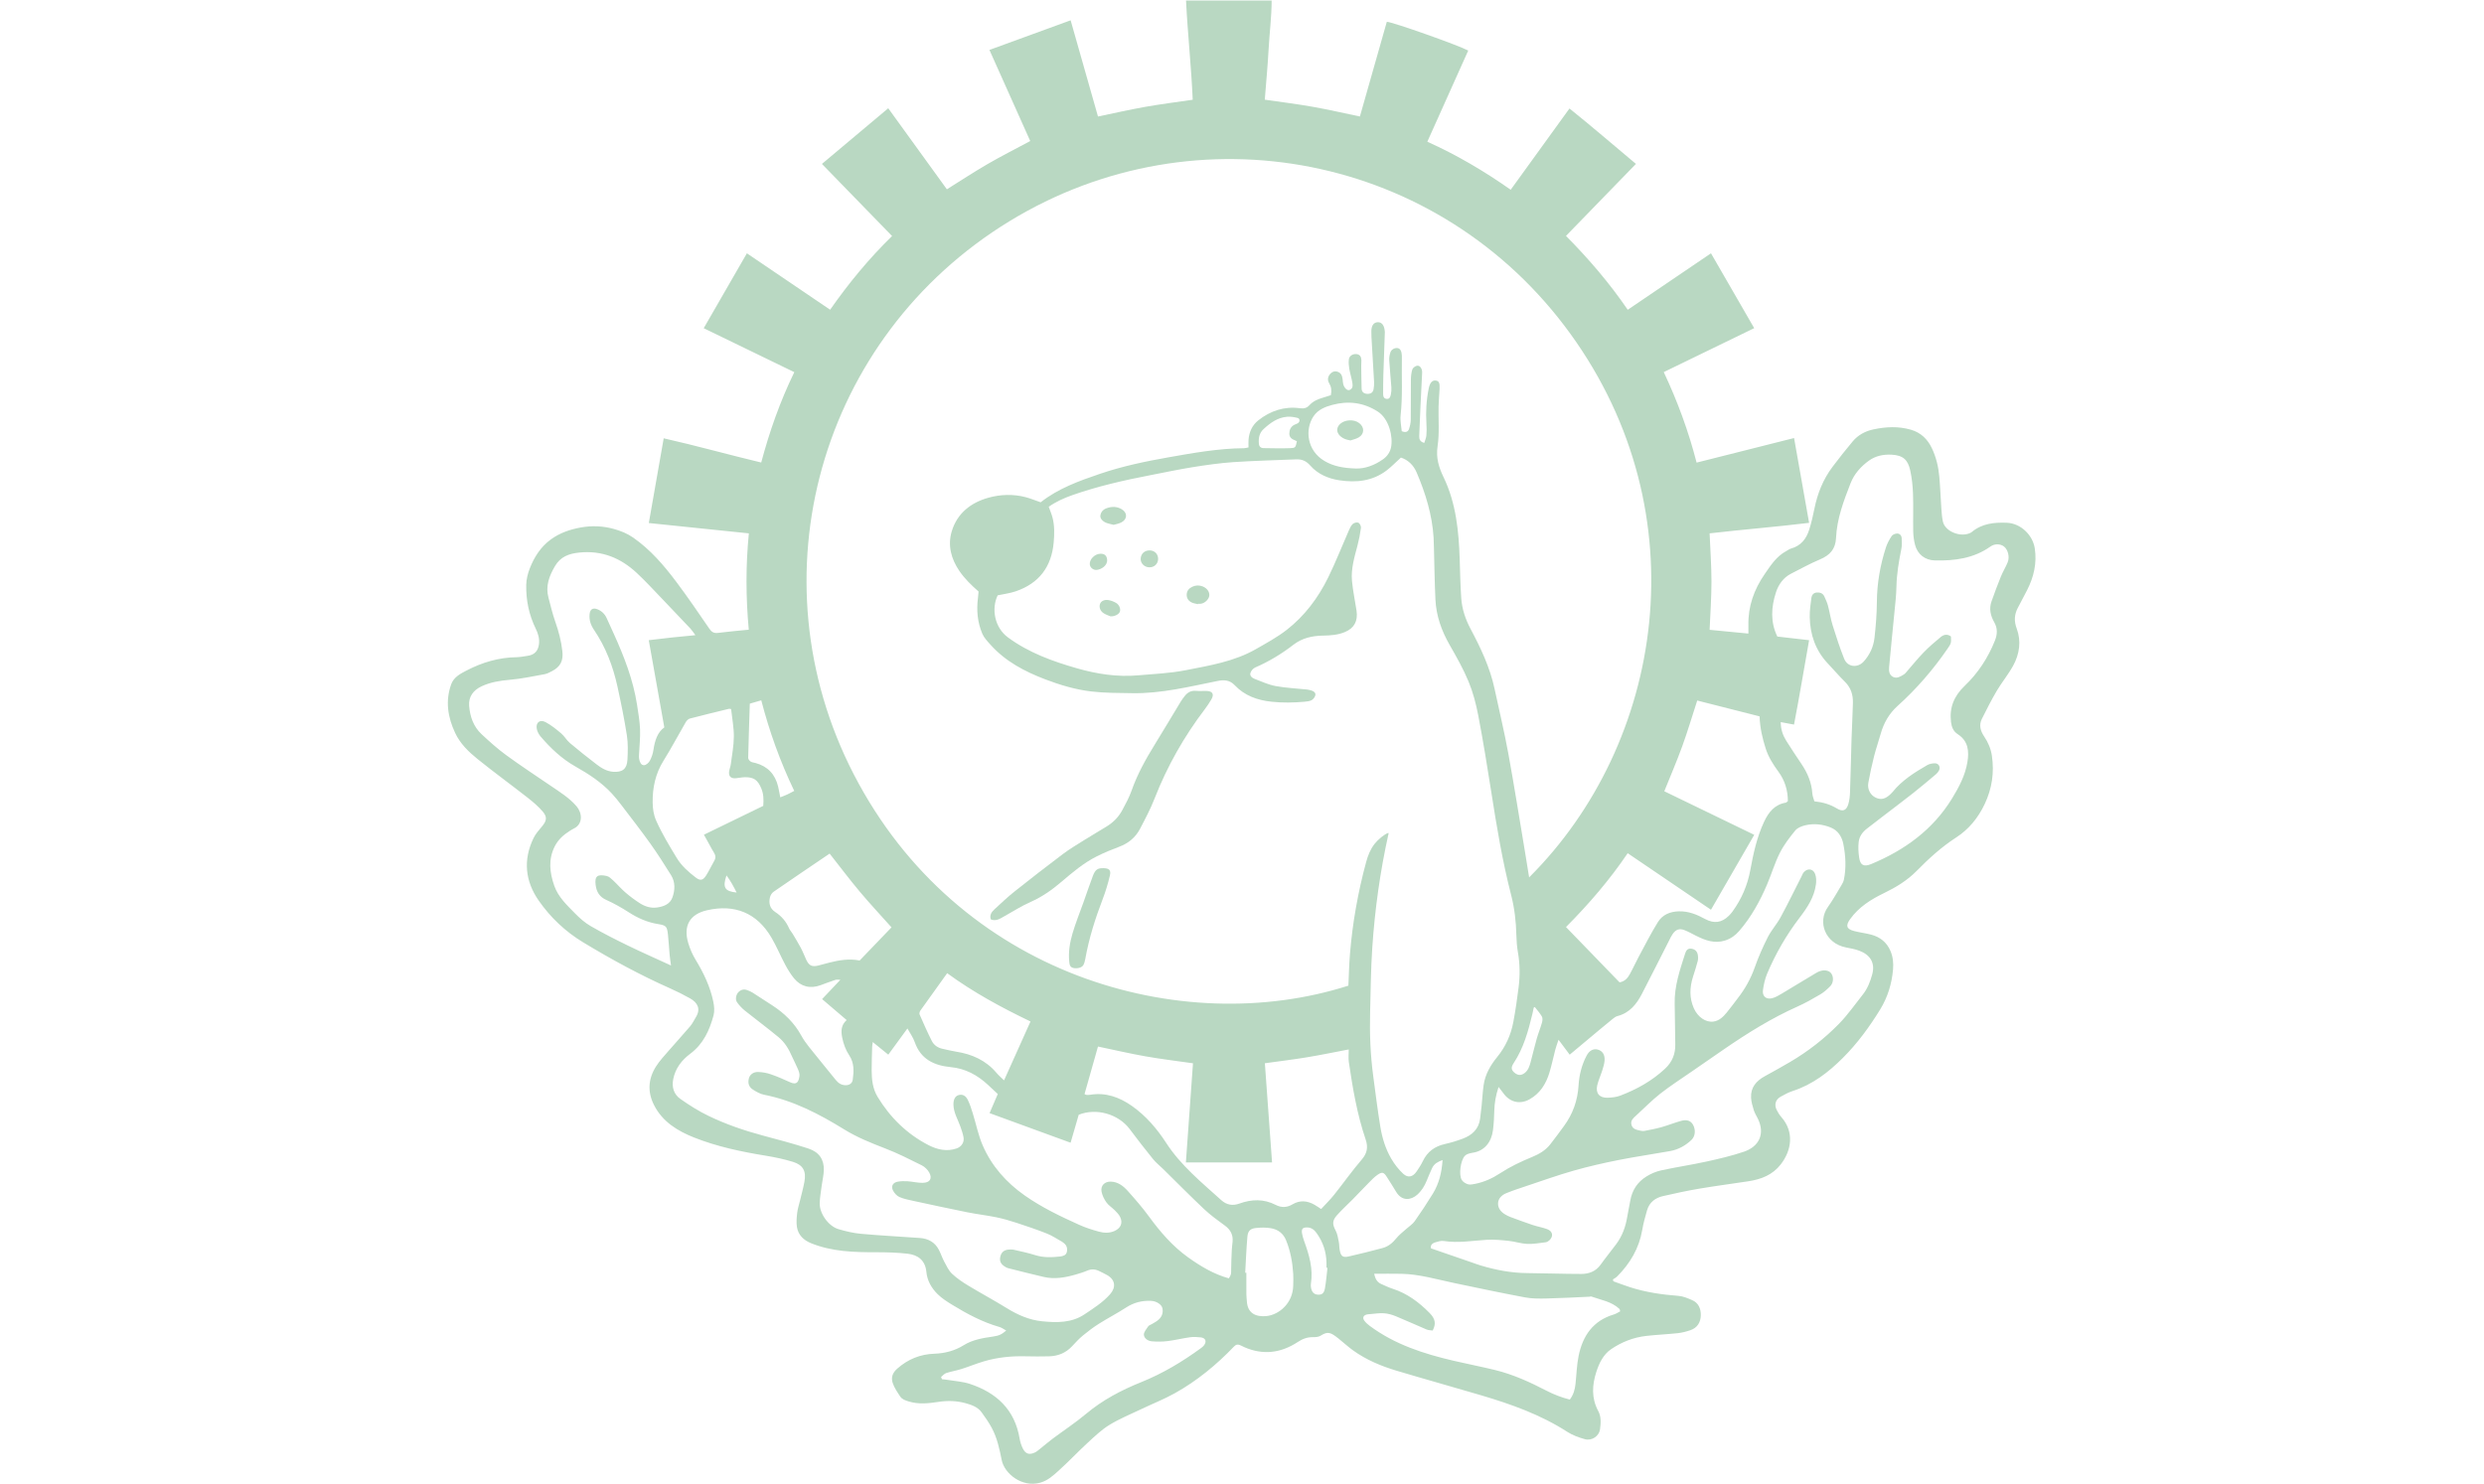 <?xml version="1.0" encoding="UTF-8" standalone="no"?>
<svg
   xmlns:dc="http://purl.org/dc/elements/1.1/"
   xmlns:cc="http://creativecommons.org/ns#"
   xmlns:rdf="http://www.w3.org/1999/02/22-rdf-syntax-ns#"
   xmlns:svg="http://www.w3.org/2000/svg"
   xmlns="http://www.w3.org/2000/svg"
   xmlns:sodipodi="http://sodipodi.sourceforge.net/DTD/sodipodi-0.dtd"
   xmlns:inkscape="http://www.inkscape.org/namespaces/inkscape"
   version="1.1"
   id="svg2"
   xml:space="preserve"
   width="1100"
   height="657.196"
   viewBox="0 0 1100 657.196"
   sodipodi:docname="TJ.svg"
   inkscape:version="1.0.2-2 (e86c870879, 2021-01-15)"><defs
     id="defs6"><clipPath
       clipPathUnits="userSpaceOnUse"
       id="clipPath18"><path
         d="M 0,841.92 H 595.2 V 0 H 0 Z"
         id="path16" /></clipPath></defs><sodipodi:namedview
     pagecolor="#ffffff"
     bordercolor="#666666"
     borderopacity="1"
     objecttolerance="10"
     gridtolerance="10"
     guidetolerance="10"
     inkscape:pageopacity="0"
     inkscape:pageshadow="2"
     inkscape:window-width="2560"
     inkscape:window-height="1377"
     id="namedview4"
     showgrid="false"
     inkscape:zoom="1.2698895"
     inkscape:cx="243.59434"
     inkscape:cy="322.7607"
     inkscape:window-x="1072"
     inkscape:window-y="43"
     inkscape:window-maximized="1"
     inkscape:current-layer="g14"
     inkscape:document-rotation="0" /><g
     id="g10"
     inkscape:groupmode="layer"
     inkscape:label="pystis"
     transform="matrix(1.333,0,0,-1.333,-34.02,884.492)"><g
       id="g12"
       transform="translate(148.788)"><g
         id="g14"
         clip-path="url(#clipPath18)"><g
           id="g20"
           transform="translate(121.443,366.939)"><path
             d="M 0,0 C -1.048,2.085 -2.001,3.873 -3.364,5.687 -4.707,1.67 -3.999,0.418 0,0 m 265.15,-38.036 c -0.224,-0.123 -0.321,-0.145 -0.331,-0.187 -0.155,-0.694 -0.281,-1.394 -0.448,-2.086 -1.381,-5.735 -2.935,-11.405 -6.25,-16.405 -0.894,-1.348 -0.811,-2.22 0.245,-3.118 1.169,-0.996 2.279,-1.033 3.437,-0.135 1.215,0.943 1.621,2.328 1.995,3.707 0.687,2.528 1.262,5.085 1.979,7.604 0.523,1.836 1.254,3.613 1.777,5.449 0.181,0.633 0.254,1.502 -0.044,2.023 -0.651,1.141 -1.572,2.127 -2.36,3.148 M 186.127,149.97 c -0.199,0.095 -0.402,0.214 -0.619,0.293 -1.044,0.378 -1.883,0.987 -1.892,2.19 -0.01,1.249 0.446,2.332 1.626,2.962 0.418,0.223 0.905,0.335 1.286,0.603 0.683,0.482 0.622,1.501 -0.165,1.698 -1.125,0.281 -2.33,0.482 -3.475,0.39 -3.174,-0.256 -5.621,-2.045 -7.864,-4.13 -1.401,-1.303 -1.685,-3.003 -1.523,-4.824 0.085,-0.952 0.625,-1.459 1.555,-1.47 2.926,-0.035 5.856,-0.126 8.777,-0.017 1.855,0.069 1.85,0.211 2.294,2.305 m 10.162,-274.689 c -0.109,0.014 -0.217,0.027 -0.326,0.04 0,0.559 0.009,1.117 -0.001,1.676 -0.064,3.607 -1.171,6.87 -3.256,9.803 -0.765,1.077 -1.712,1.877 -3.134,1.909 -1.515,0.035 -2.005,-0.487 -1.724,-2.023 0.157,-0.856 0.402,-1.707 0.699,-2.525 1.673,-4.593 3.036,-9.225 2.233,-14.208 -0.063,-0.387 -0.03,-0.802 0.032,-1.192 0.241,-1.514 0.985,-2.293 2.232,-2.386 1.357,-0.102 2.1,0.396 2.401,2.081 0.402,2.254 0.573,4.548 0.844,6.825 M 8.191,63.872 C 6.592,63.408 5.336,63.044 4.385,62.768 4.185,56.551 3.977,50.661 3.842,44.769 3.833,44.352 4.271,43.794 4.656,43.533 c 0.437,-0.295 1.049,-0.329 1.585,-0.474 4.076,-1.102 6.563,-3.744 7.542,-7.822 0.272,-1.135 0.461,-2.291 0.72,-3.598 0.878,0.354 1.616,0.62 2.325,0.948 0.759,0.352 1.491,0.765 2.315,1.191 -4.679,9.761 -8.226,19.637 -10.952,30.094 m 160.772,-190.211 0.378,-0.015 c 0,-2.395 -0.014,-4.791 0.008,-7.185 0.007,-0.792 0.117,-1.583 0.168,-2.375 0.252,-3.908 2.977,-5.181 6.517,-4.829 4.003,0.398 8.797,4.121 8.883,10.226 0.019,1.278 0.074,2.561 -0.006,3.834 -0.242,3.831 -0.918,7.567 -2.384,11.153 -0.944,2.309 -2.711,3.57 -5.004,3.972 -1.625,0.287 -3.347,0.245 -4.999,0.079 -1.877,-0.189 -2.673,-0.986 -2.842,-2.954 -0.341,-3.96 -0.491,-7.936 -0.719,-11.906 m 36.728,267.244 c 2.922,-0.105 6.172,0.988 9.121,3.114 1.369,0.987 2.261,2.321 2.592,3.885 0.729,3.439 -0.608,9.494 -4.409,11.929 -4.747,3.042 -9.822,3.64 -15.116,2.208 -2.337,-0.633 -4.684,-1.524 -6.205,-3.759 -2.912,-4.283 -2.323,-11.394 3.676,-14.907 2.953,-1.729 6.231,-2.343 10.341,-2.47 m 28.836,-229.801 c -1.493,-0.536 -2.792,-1.215 -3.462,-2.648 -0.641,-1.369 -1.225,-2.767 -1.788,-4.17 -0.724,-1.8 -1.698,-3.391 -3.173,-4.709 -1.997,-1.784 -5.094,-2.304 -7.037,1.028 -0.962,1.648 -2.025,3.236 -3.038,4.854 -0.983,1.569 -1.537,1.807 -3.062,0.77 -1.169,-0.794 -2.154,-1.875 -3.162,-2.889 -1.684,-1.693 -3.307,-3.444 -4.981,-5.148 -1.785,-1.814 -3.685,-3.525 -5.377,-5.421 -1.635,-1.833 -1.528,-3.05 -0.424,-5.142 0.572,-1.083 0.764,-2.386 1.017,-3.612 0.192,-0.928 0.15,-1.904 0.319,-2.838 0.358,-1.995 1.007,-2.556 2.909,-2.132 3.801,0.849 7.579,1.807 11.341,2.817 1.893,0.509 3.333,1.715 4.578,3.264 0.93,1.156 2.164,2.07 3.273,3.08 0.936,0.852 2.084,1.546 2.795,2.553 2.114,2.99 4.128,6.056 6.049,9.175 2.067,3.354 2.964,7.107 3.223,11.168 m -136.89,46.042 c -9.741,4.679 -19.017,9.711 -27.686,16.052 -3.06,-4.26 -5.994,-8.322 -8.889,-12.412 -0.24,-0.339 -0.42,-0.96 -0.274,-1.294 1.308,-2.984 2.612,-5.975 4.096,-8.873 0.702,-1.372 2.012,-2.234 3.584,-2.564 1.477,-0.31 2.941,-0.696 4.429,-0.928 5.291,-0.826 9.915,-2.875 13.446,-7.057 0.699,-0.828 1.539,-1.538 2.503,-2.489 2.975,6.622 5.81,12.931 8.791,19.565 M 30.9,12.938 C 24.633,8.686 18.419,4.498 12.256,0.238 c -0.579,-0.4 -1.051,-1.219 -1.201,-1.923 -0.409,-1.917 -0.026,-3.612 1.784,-4.797 2.045,-1.34 3.602,-3.123 4.585,-5.401 0.279,-0.647 0.808,-1.182 1.175,-1.798 0.938,-1.569 1.9,-3.126 2.754,-4.741 0.669,-1.265 1.174,-2.618 1.782,-3.918 0.92,-1.968 1.895,-2.436 3.993,-1.921 1.236,0.304 2.457,0.668 3.691,0.979 3.252,0.819 6.527,1.382 10.052,0.695 3.541,3.685 7.12,7.407 10.585,11.013 C 47.829,-7.509 44.232,-3.665 40.855,0.362 37.478,4.389 34.32,8.599 30.9,12.938 M -1.83,60.969 c -0.415,0.049 -0.582,0.114 -0.726,0.079 -4.326,-1.058 -8.658,-2.098 -12.966,-3.228 -0.526,-0.138 -1.07,-0.677 -1.359,-1.174 -2.487,-4.267 -4.789,-8.648 -7.4,-12.835 -2.68,-4.297 -3.676,-8.966 -3.61,-13.896 0.027,-2.037 0.304,-4.078 1.18,-6.041 1.925,-4.315 4.359,-8.322 6.802,-12.35 1.627,-2.682 3.871,-4.635 6.264,-6.487 1.568,-1.212 2.449,-1.043 3.54,0.67 0.981,1.541 1.735,3.225 2.664,4.802 0.611,1.038 0.452,1.939 -0.158,2.88 -0.39,0.601 -0.722,1.241 -1.07,1.868 -0.715,1.287 -1.424,2.577 -2.186,3.959 6.78,3.298 13.286,6.462 19.703,9.582 0.178,2.164 0.11,4.03 -0.673,5.868 -1.134,2.662 -2.388,3.652 -5.23,3.659 -1.023,0.003 -2.046,-0.221 -3.07,-0.333 -1.842,-0.201 -2.673,0.692 -2.321,2.528 0.135,0.704 0.425,1.382 0.514,2.089 0.389,3.075 0.993,6.153 1.014,9.233 0.02,3.001 -0.575,6.006 -0.912,9.127 m 69.752,-221.948 c 0.098,-0.25 0.195,-0.5 0.293,-0.75 0.674,-0.079 1.352,-0.126 2.02,-0.24 2.423,-0.409 4.939,-0.549 7.247,-1.312 8.888,-2.942 14.947,-8.568 16.541,-18.212 0.18,-1.083 0.533,-2.175 1.011,-3.163 0.922,-1.908 2.19,-2.313 4.089,-1.406 0.561,0.268 1.049,0.703 1.544,1.096 1.436,1.142 2.823,2.347 4.291,3.445 3.701,2.768 7.59,5.309 11.122,8.276 5.516,4.633 11.752,7.891 18.366,10.558 7.142,2.879 13.694,6.805 19.889,11.348 0.319,0.234 0.633,0.497 0.879,0.803 1.05,1.311 0.613,2.536 -1.032,2.718 -1.17,0.129 -2.383,0.203 -3.54,0.041 -2.517,-0.353 -4.996,-0.977 -7.517,-1.286 -1.725,-0.212 -3.502,-0.207 -5.237,-0.062 -1.24,0.104 -2.487,0.964 -2.588,2.136 -0.077,0.898 0.831,1.926 1.419,2.817 0.236,0.358 0.787,0.509 1.196,0.752 0.546,0.326 1.114,0.622 1.637,0.983 1.68,1.159 2.219,2.601 1.914,4.239 -0.249,1.341 -2.052,2.416 -3.722,2.504 -3.016,0.16 -5.793,-0.539 -8.384,-2.227 -2.933,-1.91 -6.061,-3.518 -9.021,-5.389 -1.872,-1.182 -3.653,-2.531 -5.36,-3.944 -1.286,-1.066 -2.421,-2.324 -3.568,-3.548 -2.089,-2.229 -4.691,-3.257 -7.687,-3.317 -2.557,-0.053 -5.117,-0.061 -7.673,0.008 -4.727,0.127 -9.384,-0.335 -13.919,-1.679 -2.512,-0.744 -4.945,-1.755 -7.446,-2.547 -1.663,-0.526 -3.407,-0.801 -5.063,-1.345 -0.64,-0.21 -1.138,-0.852 -1.701,-1.297 m 143.888,34.291 c 0.374,-1.885 1.095,-2.85 2.342,-3.4 1.236,-0.545 2.459,-1.151 3.742,-1.56 4.849,-1.548 8.778,-4.48 12.29,-8.043 1.943,-1.972 2.232,-3.618 1.052,-5.85 -0.636,0.097 -1.384,0.067 -2.009,0.33 -3.45,1.452 -6.85,3.029 -10.313,4.446 -1.232,0.504 -2.585,0.876 -3.905,0.957 -1.571,0.097 -3.167,-0.18 -4.751,-0.301 -0.318,-0.025 -0.645,-0.037 -0.951,-0.119 -1.056,-0.282 -1.449,-1.068 -0.829,-1.966 0.484,-0.702 1.17,-1.301 1.863,-1.816 8.316,-6.178 17.925,-9.273 27.848,-11.586 4.581,-1.068 9.202,-1.962 13.77,-3.077 6.001,-1.465 11.583,-4.016 17.048,-6.852 2.458,-1.276 5.043,-2.276 7.786,-2.97 1.235,1.613 1.691,3.364 1.892,5.198 0.34,3.086 0.407,6.224 1.019,9.252 1.349,6.682 4.768,11.765 11.695,13.823 0.769,0.229 1.464,0.711 2.123,1.041 -0.121,0.482 -0.108,0.686 -0.204,0.777 -2.653,2.508 -6.199,3.013 -9.45,4.179 -0.127,0.046 -0.306,-0.075 -0.462,-0.082 -4.782,-0.212 -9.563,-0.489 -14.347,-0.597 -2.384,-0.055 -4.826,-0.069 -7.154,0.369 -7.897,1.481 -15.76,3.142 -23.623,4.793 -5.761,1.209 -11.438,2.906 -17.379,3.042 -2.932,0.067 -5.866,0.012 -9.093,0.012 m 81.515,96.835 c 1.833,0.344 2.717,1.495 3.416,2.754 1.044,1.883 1.924,3.857 2.944,5.753 2.075,3.856 4.05,7.778 6.354,11.493 1.495,2.412 3.915,3.502 6.89,3.603 3.288,0.109 6.103,-1.07 8.846,-2.563 2.929,-1.592 5.499,-1.222 7.837,1.082 0.451,0.444 0.872,0.928 1.243,1.441 3.001,4.135 4.979,8.732 5.902,13.743 1.014,5.506 2.185,10.958 4.576,16.06 1.473,3.142 3.484,5.73 7.212,6.349 0.206,0.034 0.378,0.277 0.691,0.518 0.001,3.546 -0.997,6.864 -3.131,9.764 -1.764,2.397 -3.326,4.863 -4.241,7.715 -1.098,3.421 -1.897,6.897 -2.032,10.683 -6.947,1.764 -13.85,3.517 -20.712,5.26 -1.713,-5.27 -3.205,-10.316 -4.998,-15.252 -1.813,-4.988 -3.923,-9.868 -5.944,-14.896 9.96,-4.826 19.827,-9.607 29.886,-14.481 -4.873,-8.438 -9.567,-16.567 -14.375,-24.89 -9.271,6.294 -18.367,12.471 -27.666,18.785 -6,-8.866 -12.894,-16.891 -20.5,-24.536 5.988,-6.184 11.866,-12.255 17.802,-18.385 m -99.139,-75.32 c 1.431,1.563 2.972,3.066 4.306,4.735 3.085,3.86 5.93,7.919 9.148,11.662 1.847,2.148 2.211,4.121 1.316,6.755 -2.836,8.339 -4.296,16.999 -5.573,25.684 -0.201,1.362 -0.028,2.778 -0.028,4.193 -4.883,-0.925 -9.4,-1.872 -13.951,-2.619 -4.585,-0.753 -9.201,-1.309 -13.917,-1.967 0.806,-11.129 1.594,-21.977 2.389,-32.964 h -28.627 c 0.787,11.006 1.57,21.942 2.358,32.952 -5.482,0.789 -10.687,1.407 -15.84,2.317 -5.214,0.921 -10.378,2.132 -15.72,3.249 -1.509,-5.336 -2.994,-10.585 -4.47,-15.799 0.362,-0.162 0.501,-0.274 0.643,-0.278 0.397,-0.011 0.803,-0.018 1.194,0.046 5.204,0.861 9.787,-0.814 13.922,-3.724 4.621,-3.252 8.315,-7.558 11.337,-12.225 4.914,-7.588 11.783,-13.152 18.34,-19.076 1.75,-1.581 3.791,-1.943 6.005,-1.131 4.084,1.496 8.118,1.589 12.06,-0.434 1.942,-0.997 3.759,-0.909 5.639,0.204 2.418,1.432 4.872,1.199 7.257,-0.158 0.685,-0.39 1.329,-0.851 2.212,-1.422 m -83.234,22.036 c -9.055,3.308 -17.918,6.545 -26.921,9.834 0.979,2.279 1.823,4.241 2.73,6.35 -1.12,1.045 -2.218,2.077 -3.324,3.1 -3.488,3.225 -7.474,5.375 -12.289,5.836 -5.528,0.531 -9.981,2.596 -11.978,8.32 -0.541,1.55 -1.558,2.933 -2.428,4.524 -2.181,-2.986 -4.236,-5.801 -6.353,-8.7 -1.74,1.411 -3.314,2.687 -5.162,4.187 -0.104,-0.778 -0.187,-1.146 -0.197,-1.517 -0.069,-2.635 -0.181,-5.271 -0.167,-7.905 0.017,-3.056 0.332,-6.086 1.965,-8.776 4.195,-6.909 9.802,-12.41 16.997,-16.091 2.825,-1.444 6.011,-2.194 9.259,-1.062 1.639,0.571 2.597,2.042 2.298,3.709 -0.209,1.164 -0.604,2.303 -0.993,3.426 -0.855,2.469 -2.326,4.726 -2.357,7.476 -0.018,1.528 0.499,2.727 1.617,3.091 1.228,0.398 2.397,-0.044 3.135,-1.529 0.703,-1.414 1.185,-2.949 1.658,-4.464 1.117,-3.575 1.838,-7.315 3.32,-10.727 2.986,-6.876 7.86,-12.346 13.982,-16.638 5.641,-3.953 11.839,-6.926 18.1,-9.742 2.093,-0.941 4.309,-1.653 6.528,-2.257 1.694,-0.461 3.466,-0.535 5.17,0.225 2.061,0.917 2.84,2.668 1.858,4.67 -0.405,0.825 -1.108,1.53 -1.769,2.2 -0.893,0.907 -2.048,1.602 -2.773,2.617 -0.758,1.062 -1.394,2.347 -1.628,3.619 -0.363,1.974 1.062,3.348 3.057,3.296 2.438,-0.066 4.209,-1.479 5.7,-3.145 2.445,-2.733 4.858,-5.519 7.02,-8.477 3.747,-5.123 7.83,-9.87 13.035,-13.583 4.171,-2.975 8.52,-5.568 13.487,-6.938 0.797,1.31 0.756,1.373 0.766,2.937 0.015,2.134 0.105,4.269 0.201,6.402 0.043,0.953 0.185,1.901 0.271,2.852 0.206,2.275 -0.693,3.967 -2.539,5.322 -2.377,1.743 -4.793,3.478 -6.932,5.493 -4.65,4.38 -9.134,8.937 -13.691,13.418 -1.078,1.06 -2.297,2.003 -3.242,3.17 -2.656,3.284 -5.252,6.62 -7.781,10.004 -3.73,4.992 -11.078,7.116 -16.931,4.762 -0.875,-3.009 -1.76,-6.058 -2.699,-9.289 m -132.75,58.897 c -0.187,1.448 -0.363,2.533 -0.461,3.625 -0.2,2.22 -0.302,4.45 -0.549,6.664 -0.303,2.717 -0.607,3.038 -3.317,3.475 -3.525,0.57 -6.673,1.958 -9.668,3.886 -2.399,1.545 -4.907,2.972 -7.509,4.135 -2.271,1.015 -3.251,2.709 -3.531,4.96 -0.373,3.006 0.629,3.649 3.657,2.998 0.784,-0.169 1.509,-0.869 2.138,-1.457 1.403,-1.309 2.655,-2.785 4.105,-4.034 1.504,-1.296 3.11,-2.498 4.784,-3.567 1.704,-1.09 3.625,-1.703 5.694,-1.421 2.233,0.306 4.355,1.125 5.143,3.364 0.856,2.434 0.988,5.064 -0.474,7.398 -2.202,3.516 -4.417,7.034 -6.826,10.409 -3.103,4.348 -6.39,8.565 -9.627,12.817 -1.013,1.33 -2.059,2.645 -3.194,3.872 -3.46,3.735 -7.682,6.499 -12.067,8.966 -4.544,2.556 -8.218,6.045 -11.566,9.936 -0.601,0.698 -1.111,1.61 -1.3,2.5 -0.459,2.151 0.974,3.365 2.912,2.333 1.867,-0.994 3.558,-2.369 5.183,-3.746 1.081,-0.916 1.793,-2.268 2.876,-3.182 2.924,-2.467 5.921,-4.854 8.964,-7.174 1.585,-1.208 3.314,-2.232 5.401,-2.388 3.059,-0.23 4.594,0.906 4.759,3.964 0.146,2.703 0.231,5.472 -0.183,8.131 -0.845,5.428 -1.949,10.822 -3.123,16.193 -1.478,6.758 -3.911,13.154 -7.83,18.919 -1.065,1.567 -1.627,3.262 -1.433,5.19 0.161,1.593 1.084,2.207 2.605,1.6 1.387,-0.555 2.413,-1.532 3.045,-2.889 0.809,-1.736 1.589,-3.486 2.378,-5.231 3.428,-7.58 6.448,-15.297 7.728,-23.576 0.424,-2.746 0.903,-5.505 1.009,-8.271 0.106,-2.777 -0.226,-5.57 -0.352,-8.356 -0.022,-0.478 -0.039,-0.971 0.052,-1.435 0.191,-0.972 0.586,-2.092 1.65,-2.052 0.673,0.025 1.552,0.822 1.913,1.499 0.59,1.109 1.004,2.376 1.187,3.622 0.452,3.071 1.361,5.862 3.606,7.438 -1.756,9.851 -3.441,19.302 -5.167,28.98 2.722,0.318 5.233,0.631 7.748,0.901 2.479,0.267 4.963,0.493 7.745,0.765 -0.71,0.947 -1.128,1.627 -1.664,2.198 -3.117,3.314 -6.247,6.616 -9.401,9.896 -2.77,2.879 -5.473,5.834 -8.39,8.557 -5.358,5.003 -11.565,7.574 -19.118,6.804 -3.535,-0.361 -6.254,-1.392 -8.092,-4.529 -1.909,-3.259 -3.176,-6.609 -2.152,-10.44 0.72,-2.694 1.355,-5.424 2.279,-8.05 1.118,-3.176 1.961,-6.386 2.337,-9.732 0.36,-3.214 -0.608,-5.186 -3.476,-6.678 -0.774,-0.403 -1.584,-0.841 -2.425,-0.994 -3.828,-0.693 -7.652,-1.517 -11.516,-1.853 -3.299,-0.286 -6.495,-0.783 -9.47,-2.194 -2.649,-1.257 -4.316,-3.397 -4.078,-6.448 0.277,-3.574 1.427,-6.918 4.112,-9.426 2.622,-2.448 5.309,-4.864 8.2,-6.976 4.83,-3.53 9.841,-6.813 14.784,-10.186 3.034,-2.071 6.192,-4.003 8.605,-6.829 1.887,-2.208 2.155,-5.844 -0.849,-7.341 -0.499,-0.248 -0.978,-0.54 -1.45,-0.837 -2.047,-1.292 -3.792,-2.84 -4.93,-5.063 -2.25,-4.39 -1.717,-8.815 -0.175,-13.19 1.309,-3.712 4.175,-6.384 6.847,-9.109 1.549,-1.58 3.263,-3.112 5.165,-4.212 3.998,-2.313 8.126,-4.413 12.28,-6.439 4.646,-2.263 9.379,-4.346 14.472,-6.69 m 56.266,-4.751 c -0.752,0 -1.229,0.111 -1.626,-0.02 -1.658,-0.551 -3.296,-1.163 -4.935,-1.771 -3.39,-1.258 -6.527,-0.545 -8.819,2.251 -1.15,1.404 -2.11,2.994 -2.97,4.6 -1.579,2.952 -2.856,6.073 -4.549,8.953 -4.878,8.302 -12.273,11.162 -21.37,9.098 -5.81,-1.317 -7.994,-5.224 -6.249,-10.966 0.573,-1.887 1.378,-3.762 2.401,-5.446 2.672,-4.397 4.879,-8.978 5.913,-14.034 0.296,-1.448 0.448,-3.089 0.074,-4.484 -1.338,-4.982 -3.403,-9.526 -7.778,-12.789 -2.77,-2.065 -4.898,-4.796 -5.617,-8.378 -0.541,-2.7 0.194,-5.071 2.353,-6.593 2.985,-2.106 6.117,-4.083 9.402,-5.666 5.749,-2.771 11.787,-4.841 17.962,-6.503 5.075,-1.365 10.171,-2.689 15.161,-4.324 3.62,-1.187 5.242,-3.666 5.148,-7.192 -0.045,-1.658 -0.46,-3.305 -0.677,-4.961 -0.258,-1.973 -0.624,-3.947 -0.694,-5.93 -0.124,-3.478 2.896,-7.739 6.266,-8.723 2.429,-0.71 4.94,-1.311 7.452,-1.536 6.503,-0.585 13.028,-0.921 19.541,-1.385 2.815,-0.2 5.046,-1.424 6.363,-4 0.652,-1.275 1.093,-2.662 1.773,-3.92 0.748,-1.385 1.445,-2.91 2.555,-3.96 1.608,-1.518 3.492,-2.791 5.394,-3.943 4.228,-2.564 8.6,-4.894 12.802,-7.496 3.653,-2.262 7.502,-3.949 11.77,-4.37 4.875,-0.48 9.776,-0.572 14.096,2.337 2.973,2.002 6.022,3.902 8.444,6.64 2.027,2.29 1.76,4.771 -0.903,6.337 -0.824,0.484 -1.704,0.873 -2.556,1.311 -1.347,0.694 -2.681,0.841 -4.134,0.208 -1.237,-0.54 -2.547,-0.926 -3.848,-1.303 -3.472,-1.004 -6.997,-1.625 -10.594,-0.79 -3.947,0.916 -7.873,1.923 -11.803,2.909 -0.376,0.095 -0.74,0.291 -1.073,0.498 -1.444,0.894 -1.895,1.926 -1.527,3.409 0.382,1.539 1.4,2.283 3.16,2.297 0.399,0.003 0.814,0.036 1.195,-0.055 2.396,-0.569 4.824,-1.046 7.164,-1.795 2.754,-0.881 5.52,-0.785 8.299,-0.472 0.904,0.101 1.997,0.367 2.257,1.486 0.267,1.151 0.004,2.225 -1.013,2.992 -0.19,0.144 -0.366,0.314 -0.574,0.429 -1.664,0.924 -3.261,2.019 -5.017,2.716 -3.326,1.322 -6.727,2.468 -10.13,3.581 -2.191,0.717 -4.419,1.367 -6.674,1.829 -3.193,0.653 -6.443,1.021 -9.638,1.662 -5.928,1.19 -11.838,2.472 -17.748,3.751 -1.625,0.353 -3.29,0.672 -4.803,1.319 -0.861,0.369 -1.661,1.258 -2.116,2.113 -0.772,1.447 -0.099,2.689 1.523,2.985 1.07,0.194 2.195,0.212 3.285,0.14 1.664,-0.111 3.319,-0.534 4.977,-0.524 2.573,0.017 3.262,1.527 2.244,3.382 -0.543,0.989 -1.508,1.943 -2.515,2.446 -3.989,1.99 -7.987,4.009 -12.138,5.611 -4.695,1.811 -9.304,3.651 -13.627,6.32 -8.294,5.121 -16.911,9.609 -26.631,11.523 -1.283,0.252 -2.523,0.972 -3.654,1.682 -1.393,0.874 -1.772,2.186 -1.373,3.739 0.32,1.244 1.45,2.182 3.09,2.134 1.405,-0.042 2.857,-0.302 4.186,-0.759 2.179,-0.751 4.301,-1.684 6.401,-2.643 2.253,-1.029 2.835,0.101 3.13,2.066 0.11,0.724 -0.21,1.569 -0.509,2.285 -0.614,1.467 -1.387,2.867 -2.021,4.326 -1.03,2.374 -2.373,4.583 -4.341,6.223 -3.675,3.064 -7.539,5.899 -11.27,8.896 -0.976,0.784 -1.856,1.741 -2.586,2.759 -0.657,0.916 -0.373,2.514 0.413,3.344 0.777,0.821 1.761,1.114 2.846,0.748 0.675,-0.227 1.347,-0.523 1.948,-0.903 2.163,-1.362 4.291,-2.779 6.438,-4.166 4.018,-2.596 7.362,-5.821 9.682,-10.066 0.724,-1.325 1.614,-2.575 2.556,-3.757 2.928,-3.679 5.929,-7.3 8.877,-10.963 0.847,-1.055 1.85,-1.753 3.233,-1.78 1.289,-0.027 2.264,0.585 2.437,1.833 0.384,2.776 0.508,5.583 -1.146,8.06 -1.222,1.828 -1.929,3.818 -2.365,5.948 -0.444,2.17 -0.351,4.187 1.489,5.808 -2.765,2.36 -5.407,4.615 -8.161,6.966 2.077,2.193 3.981,4.206 6.072,6.416 M 403.41,85.101 c 0.121,-2.163 0.063,-2.337 -1.116,-4.053 -4.807,-7.002 -10.316,-13.382 -16.641,-19.069 -2.785,-2.505 -4.596,-5.678 -5.603,-9.308 -0.682,-2.461 -1.545,-4.874 -2.169,-7.349 -0.737,-2.926 -1.393,-5.879 -1.919,-8.85 -0.383,-2.172 0.712,-4.127 2.47,-4.945 1.756,-0.816 3.239,-0.453 4.946,1.215 0.23,0.224 0.464,0.445 0.664,0.693 3.128,3.87 7.256,6.462 11.483,8.906 0.72,0.416 1.664,0.592 2.51,0.607 1.279,0.024 1.982,-1.185 1.428,-2.342 -0.234,-0.488 -0.616,-0.947 -1.033,-1.297 -2.501,-2.107 -4.997,-4.222 -7.562,-6.247 -3.254,-2.571 -6.576,-5.056 -9.865,-7.582 -1.833,-1.408 -3.652,-2.834 -5.492,-4.232 -1.463,-1.112 -2.513,-2.584 -2.74,-4.348 -0.221,-1.72 -0.111,-3.526 0.137,-5.253 0.37,-2.577 1.556,-3.205 4.034,-2.173 11.092,4.62 20.463,11.377 26.848,21.807 2.302,3.763 4.349,7.628 5.083,12.047 0.608,3.671 0.297,7.026 -3.208,9.292 -1.449,0.936 -2.03,2.355 -2.235,4.028 -0.588,4.805 1.008,8.661 4.515,12.008 4.433,4.232 7.76,9.291 10.049,15.009 0.844,2.11 0.968,4.115 -0.221,6.189 -1.227,2.139 -1.748,4.474 -0.888,6.897 0.983,2.77 2.004,5.528 3.112,8.25 0.659,1.621 1.598,3.128 2.26,4.749 0.731,1.789 0.074,4.242 -1.239,5.246 -1.182,0.904 -3.062,0.996 -4.488,-0.017 -5.563,-3.948 -11.892,-4.774 -18.458,-4.618 -3.279,0.078 -5.78,2.037 -6.594,5.192 -0.375,1.453 -0.577,2.986 -0.606,4.487 -0.08,4.157 0.082,8.32 -0.068,12.473 -0.094,2.616 -0.365,5.265 -0.935,7.814 -0.779,3.476 -2.344,4.967 -6.161,5.173 -2.709,0.147 -5.309,-0.376 -7.505,-1.947 -2.699,-1.929 -4.941,-4.457 -6.139,-7.527 -2.29,-5.859 -4.544,-11.796 -4.829,-18.18 -0.166,-3.718 -2.044,-5.758 -5.327,-7.138 -3.298,-1.385 -6.446,-3.131 -9.639,-4.76 -2.574,-1.314 -4.164,-3.635 -4.996,-6.197 -1.579,-4.862 -1.9,-9.832 0.456,-14.684 3.496,-0.401 6.996,-0.803 10.556,-1.212 -1.711,-9.523 -3.215,-18.77 -5.012,-28.043 -1.645,0.308 -2.982,0.559 -4.415,0.828 0.012,-2.441 0.7,-4.386 1.807,-6.158 1.646,-2.637 3.378,-5.222 5.112,-7.805 1.99,-2.965 3.336,-6.141 3.58,-9.755 0.061,-0.91 0.459,-1.798 0.68,-2.611 2.828,-0.298 5.24,-1.01 7.473,-2.369 1.916,-1.166 3.138,-0.736 3.795,1.404 0.391,1.273 0.525,2.658 0.572,4 0.207,5.904 0.322,11.811 0.507,17.716 0.125,3.987 0.365,7.971 0.455,11.959 0.061,2.631 -0.636,5.003 -2.599,6.954 -1.98,1.967 -3.801,4.091 -5.719,6.122 -4.097,4.336 -5.909,9.586 -6.027,15.441 -0.043,2.127 0.276,4.269 0.542,6.391 0.114,0.919 0.724,1.675 1.718,1.76 1.072,0.092 2.092,-0.19 2.59,-1.291 0.457,-1.009 0.934,-2.029 1.216,-3.094 0.572,-2.157 0.886,-4.39 1.548,-6.516 1.162,-3.728 2.372,-7.452 3.815,-11.078 1.142,-2.869 4.502,-3.132 6.464,-0.98 2.073,2.274 3.285,4.955 3.62,7.925 0.447,3.955 0.762,7.944 0.791,11.921 0.047,6.212 1.108,12.221 3.002,18.097 0.434,1.344 1.144,2.633 1.928,3.813 0.316,0.475 1.168,0.802 1.786,0.817 0.877,0.023 1.486,-0.653 1.527,-1.548 0.052,-1.183 0.125,-2.407 -0.107,-3.553 -0.837,-4.148 -1.548,-8.293 -1.634,-12.548 -0.057,-2.864 -0.405,-5.724 -0.676,-8.581 -0.574,-6.027 -1.21,-12.049 -1.753,-18.078 -0.115,-1.272 -0.035,-2.692 1.327,-3.347 1.311,-0.63 2.467,0.159 3.562,0.827 0.267,0.163 0.498,0.402 0.707,0.64 1.94,2.22 3.784,4.531 5.83,6.648 1.768,1.828 3.712,3.496 5.673,5.12 0.944,0.782 2.118,1.185 3.44,0.218 M 253.125,-64.617 c -0.942,-2.858 -1.358,-5.336 -1.417,-7.9 -0.049,-2.147 -0.17,-4.301 -0.436,-6.43 -0.485,-3.879 -2.74,-6.958 -6.816,-7.533 -0.549,-0.078 -1.099,-0.223 -1.617,-0.421 -0.35,-0.134 -0.704,-0.363 -0.954,-0.64 -1.374,-1.53 -2.048,-6.215 -0.987,-7.963 0.405,-0.667 1.286,-1.206 2.06,-1.44 0.709,-0.215 1.581,-0.019 2.353,0.133 3.012,0.592 5.77,1.839 8.319,3.517 3.349,2.202 6.95,3.896 10.64,5.414 2.314,0.953 4.438,2.186 6.005,4.176 1.576,2.003 3.078,4.064 4.586,6.121 2.951,4.022 4.54,8.497 4.842,13.515 0.206,3.426 1.041,6.773 2.667,9.857 0.885,1.679 2.193,2.395 3.64,2.041 1.585,-0.387 2.488,-1.671 2.335,-3.669 -0.083,-1.092 -0.425,-2.178 -0.756,-3.233 -0.525,-1.67 -1.28,-3.279 -1.681,-4.975 -0.621,-2.62 0.738,-4.239 3.443,-4.141 1.418,0.051 2.911,0.203 4.22,0.703 5.48,2.09 10.55,4.901 14.873,8.953 2.365,2.217 3.457,4.886 3.384,8.112 -0.1,4.476 -0.082,8.953 -0.195,13.427 -0.147,5.87 1.742,11.305 3.489,16.77 0.291,0.911 0.795,1.744 2.051,1.564 1.192,-0.17 1.903,-0.852 2.122,-1.963 0.137,-0.689 0.166,-1.462 -0.005,-2.134 -0.451,-1.767 -1.025,-3.505 -1.574,-5.247 -1.11,-3.526 -1.253,-7.011 0.287,-10.473 1.281,-2.88 3.943,-4.738 6.456,-4.411 1.982,0.258 3.277,1.586 4.458,3 1.281,1.532 2.434,3.167 3.662,4.743 2.421,3.109 4.313,6.471 5.636,10.22 1.218,3.446 2.697,6.825 4.351,10.087 1.181,2.327 3.005,4.323 4.254,6.623 2.433,4.484 4.665,9.077 6.98,13.625 0.215,0.422 0.367,0.898 0.662,1.254 1.228,1.486 3.129,1.328 3.818,-0.466 0.402,-1.048 0.433,-2.343 0.284,-3.481 -0.564,-4.269 -2.904,-7.764 -5.418,-11.057 -4.394,-5.756 -7.979,-11.954 -10.785,-18.598 -0.733,-1.735 -1.146,-3.651 -1.406,-5.525 -0.267,-1.922 1.009,-3.1 2.905,-2.691 1.2,0.258 2.336,0.957 3.417,1.598 3.841,2.28 7.631,4.645 11.479,6.911 0.737,0.434 1.641,0.745 2.483,0.783 0.709,0.032 1.636,-0.213 2.121,-0.688 1.169,-1.143 1.131,-3.391 -0.036,-4.57 -1.001,-1.01 -2.087,-2.002 -3.302,-2.721 -2.469,-1.46 -4.982,-2.882 -7.597,-4.051 -8.638,-3.862 -16.615,-8.838 -24.387,-14.173 -3.553,-2.44 -7.097,-4.892 -10.638,-7.35 -3.538,-2.456 -7.18,-4.783 -10.566,-7.437 -2.819,-2.209 -5.328,-4.814 -7.985,-7.232 -0.891,-0.811 -1.887,-1.593 -1.6,-2.975 0.318,-1.54 1.668,-1.785 2.924,-2.062 0.459,-0.101 0.966,-0.18 1.417,-0.092 1.873,0.362 3.759,0.703 5.592,1.22 2.217,0.623 4.364,1.492 6.582,2.112 1.915,0.536 3.178,0.049 3.936,-1.248 0.959,-1.642 0.804,-3.839 -0.471,-5.06 -2.004,-1.919 -4.382,-3.234 -7.115,-3.728 -5.715,-1.033 -11.472,-1.848 -17.165,-2.981 -4.991,-0.994 -9.969,-2.126 -14.862,-3.518 -5.28,-1.503 -10.459,-3.364 -15.672,-5.099 -2.266,-0.754 -4.54,-1.499 -6.747,-2.404 -1.455,-0.597 -2.668,-1.728 -2.711,-3.373 -0.043,-1.599 0.943,-2.848 2.341,-3.671 0.549,-0.322 1.12,-0.626 1.716,-0.847 2.461,-0.911 4.921,-1.832 7.411,-2.663 1.581,-0.527 3.249,-0.806 4.814,-1.375 1.898,-0.69 2.205,-2.381 0.753,-3.742 -0.332,-0.312 -0.813,-0.588 -1.254,-0.641 -2.025,-0.246 -4.07,-0.624 -6.089,-0.536 -2.044,0.089 -4.053,0.788 -6.1,1.003 -2.446,0.256 -4.929,0.511 -7.372,0.36 -4.758,-0.297 -9.482,-1.146 -14.281,-0.389 -0.888,0.141 -1.888,-0.19 -2.792,-0.454 -1.135,-0.331 -1.683,-1.107 -1.438,-1.997 4.766,-1.645 9.269,-3.199 13.771,-4.752 0.901,-0.312 1.794,-0.652 2.706,-0.926 5.061,-1.517 10.199,-2.502 15.512,-2.543 5.981,-0.046 11.962,-0.284 17.943,-0.282 2.533,0 4.819,0.829 6.42,3.068 1.671,2.337 3.501,4.561 5.215,6.868 1.99,2.68 3.091,5.727 3.627,9.006 0.296,1.806 0.706,3.593 1.017,5.397 0.606,3.511 2.426,6.254 5.425,8.084 1.474,0.899 3.153,1.627 4.834,1.991 4.977,1.078 10.026,1.827 14.999,2.916 4.197,0.918 8.404,1.906 12.467,3.274 4.992,1.681 7.17,5.864 4.654,11.001 -0.457,0.933 -1.032,1.828 -1.339,2.808 -0.421,1.341 -0.826,2.734 -0.906,4.124 -0.197,3.441 1.736,5.622 4.601,7.188 2.8,1.531 5.59,3.083 8.34,4.7 5.946,3.499 11.379,7.717 16.192,12.625 2.944,3.001 5.38,6.504 8.002,9.815 1.559,1.968 2.442,4.235 3.108,6.67 1.053,3.846 -0.679,6.515 -4.292,7.879 -1.402,0.529 -2.916,0.789 -4.396,1.077 -6.96,1.354 -9.585,8.478 -6.022,13.467 1.665,2.33 3.057,4.857 4.541,7.313 0.323,0.533 0.626,1.12 0.751,1.721 0.828,3.969 0.594,7.947 -0.179,11.883 -0.483,2.454 -1.794,4.508 -4.191,5.479 -2.707,1.097 -5.591,1.413 -8.449,0.733 -1.195,-0.284 -2.596,-0.83 -3.327,-1.727 -1.904,-2.335 -3.781,-4.784 -5.131,-7.46 -1.678,-3.327 -2.739,-6.961 -4.203,-10.404 -2.383,-5.604 -5.292,-10.91 -9.31,-15.546 -1.278,-1.475 -2.785,-2.547 -4.679,-3.147 -3.501,-1.112 -6.58,0.049 -9.626,1.57 -1.281,0.64 -2.531,1.361 -3.86,1.877 -1.677,0.65 -2.876,0.216 -3.914,-1.283 -0.452,-0.653 -0.791,-1.386 -1.153,-2.097 -3.007,-5.904 -5.981,-11.826 -9.021,-17.714 -1.802,-3.492 -4.132,-6.444 -8.215,-7.482 -0.582,-0.149 -1.117,-0.588 -1.605,-0.978 -1.432,-1.141 -2.836,-2.321 -4.243,-3.495 -3.291,-2.746 -6.578,-5.499 -9.976,-8.339 -1.238,1.657 -2.36,3.157 -3.711,4.964 -0.457,-1.393 -0.826,-2.355 -1.085,-3.346 -0.669,-2.543 -1.184,-5.131 -1.956,-7.641 -1.131,-3.685 -3.072,-6.835 -6.56,-8.798 -3.009,-1.692 -6.165,-1.123 -8.359,1.54 -0.599,0.727 -1.151,1.494 -1.958,2.548 m 10.152,69.643 c 44.62,44.436 57.086,120.737 13.722,180.621 -43.336,59.844 -124.113,75.432 -186.33,37.447 C 27.505,184.531 5.127,104.739 38.928,39.269 73.49,-27.677 147.784,-48.645 203.237,-30.944 c 0.167,3.488 0.238,6.998 0.52,10.49 0.84,10.353 2.658,20.544 5.373,30.568 0.586,2.16 1.39,4.238 2.796,6.043 1.14,1.464 3.327,3.279 4.606,3.672 0.018,-0.076 0.066,-0.159 0.051,-0.227 -2.8,-12.55 -4.566,-25.256 -5.419,-38.073 -0.472,-7.086 -0.524,-14.202 -0.707,-21.306 -0.185,-7.111 0.085,-14.206 1.039,-21.263 0.758,-5.606 1.432,-11.226 2.355,-16.805 0.613,-3.704 1.718,-7.334 3.626,-10.593 1.068,-1.826 2.413,-3.581 3.964,-5.009 1.606,-1.479 3.197,-1.074 4.442,0.728 0.77,1.115 1.518,2.264 2.102,3.481 1.493,3.111 3.917,4.899 7.26,5.652 2.014,0.454 4.01,1.057 5.945,1.778 3.092,1.152 5.342,3.144 5.802,6.639 0.186,1.417 0.359,2.837 0.502,4.26 0.23,2.299 0.342,4.612 0.666,6.896 0.507,3.585 2.28,6.628 4.521,9.374 2.796,3.427 4.544,7.323 5.351,11.616 0.72,3.833 1.278,7.702 1.76,11.573 0.482,3.876 0.439,7.756 -0.238,11.632 -0.327,1.878 -0.47,3.802 -0.515,5.711 -0.107,4.484 -0.614,8.926 -1.729,13.253 -2.931,11.367 -4.832,22.919 -6.639,34.5 -1.314,8.426 -2.694,16.847 -4.296,25.223 -0.729,3.819 -1.732,7.659 -3.213,11.242 -1.732,4.187 -3.995,8.175 -6.255,12.119 -2.706,4.721 -4.489,9.701 -4.751,15.131 -0.278,5.741 -0.34,11.493 -0.499,17.239 -0.031,1.118 -0.041,2.238 -0.111,3.354 -0.471,7.576 -2.677,14.713 -5.631,21.637 -1.032,2.417 -2.831,4.175 -5.226,4.949 -1.672,-1.519 -3.106,-3.019 -4.736,-4.263 -4.695,-3.584 -10.135,-4.131 -15.727,-3.281 -3.676,0.559 -7.154,2.043 -9.638,4.879 -1.391,1.589 -2.81,2.156 -4.739,2.073 -6.929,-0.297 -13.866,-0.447 -20.783,-0.918 -4.518,-0.308 -9.025,-0.956 -13.502,-1.67 -4.714,-0.751 -9.388,-1.758 -14.078,-2.662 -8.764,-1.69 -17.46,-3.663 -25.898,-6.618 -2.839,-0.994 -5.577,-2.237 -7.9,-3.893 0.462,-1.291 0.938,-2.377 1.239,-3.51 0.726,-2.735 0.658,-5.52 0.413,-8.318 -0.715,-8.152 -4.895,-13.635 -12.643,-16.269 -1.932,-0.657 -4.005,-0.902 -5.97,-1.326 -2.164,-4.515 -0.994,-10.729 3.388,-13.963 6.962,-5.137 14.923,-7.993 23.026,-10.308 6.545,-1.87 13.31,-2.94 20.295,-2.312 5.237,0.471 10.497,0.668 15.668,1.682 8.047,1.579 16.197,2.885 23.456,7.05 3.45,1.98 6.99,3.897 10.119,6.321 6.015,4.662 10.522,10.691 13.858,17.492 2.491,5.077 4.548,10.366 6.83,15.547 0.347,0.792 0.729,1.651 1.338,2.219 0.42,0.393 1.398,0.63 1.869,0.403 0.465,-0.224 0.905,-1.159 0.833,-1.715 -0.254,-1.967 -0.637,-3.93 -1.144,-5.849 -1.018,-3.864 -2.2,-7.727 -1.837,-11.759 0.299,-3.318 1.026,-6.595 1.514,-9.897 0.509,-3.444 -0.756,-5.799 -3.814,-7.093 -2.342,-0.991 -4.776,-1.161 -7.257,-1.201 -3.576,-0.058 -6.961,-0.774 -9.866,-3.021 -3.929,-3.04 -8.14,-5.589 -12.711,-7.565 -0.687,-0.296 -1.379,-1.107 -1.602,-1.824 -0.3,-0.969 0.562,-1.653 1.393,-1.971 2.294,-0.876 4.575,-1.942 6.961,-2.384 3.435,-0.636 6.959,-0.777 10.443,-1.153 0.546,-0.059 1.088,-0.211 1.613,-0.376 0.762,-0.239 1.347,-0.812 1.145,-1.578 -0.16,-0.604 -0.675,-1.277 -1.221,-1.575 -0.666,-0.365 -1.522,-0.446 -2.307,-0.517 -3.645,-0.33 -7.283,-0.398 -10.943,-0.015 -4.75,0.498 -9,1.991 -12.344,5.534 -1.559,1.651 -3.434,1.81 -5.506,1.397 -9.444,-1.884 -18.824,-4.257 -28.555,-4.082 -4.543,0.082 -9.119,0.038 -13.616,0.578 -5.216,0.627 -10.274,2.132 -15.21,4.014 -6.86,2.615 -13.24,5.959 -18.212,11.523 -1.003,1.123 -2.122,2.274 -2.697,3.621 -1.623,3.804 -1.987,7.832 -1.455,11.937 0.091,0.699 0.134,1.404 0.198,2.106 -2.413,2.123 -4.661,4.31 -6.39,6.85 -2.696,3.96 -3.948,8.463 -2.511,13.185 1.827,6.009 6.379,9.523 12.163,11.137 3.976,1.11 8.21,1.27 12.321,0.199 1.681,-0.437 3.299,-1.116 5.042,-1.719 5.822,4.6 12.734,7.085 19.683,9.454 7.408,2.526 15.054,4.129 22.748,5.487 8.315,1.467 16.631,2.966 25.118,3.03 0.446,0.003 0.889,0.154 1.503,0.267 0,0.921 -0.047,1.712 0.008,2.496 0.182,2.593 1.221,4.887 3.216,6.474 4.025,3.2 8.683,4.75 13.844,4.052 1.397,-0.188 2.333,0.086 3.176,1.016 1.237,1.366 2.843,2.008 4.544,2.508 0.894,0.263 1.78,0.558 2.569,0.807 0.32,1.555 0.159,2.767 -0.539,3.932 -0.644,1.074 -0.528,2.165 0.295,3.105 0.607,0.693 1.385,1.068 2.352,0.795 1.284,-0.363 1.656,-1.371 1.8,-2.541 0.067,-0.553 0.064,-1.126 0.213,-1.657 0.355,-1.277 1.343,-2.199 2.093,-1.907 1.137,0.44 1.079,1.521 0.924,2.443 -0.262,1.569 -0.758,3.098 -1.028,4.666 -0.173,1.006 -0.243,2.065 -0.127,3.074 0.13,1.133 1.292,1.859 2.477,1.756 1.189,-0.104 1.629,-0.889 1.678,-1.957 0.03,-0.636 -0.058,-1.276 -0.05,-1.915 0.03,-2.54 0.049,-5.081 0.13,-7.619 0.038,-1.164 0.826,-1.693 1.905,-1.733 1.067,-0.039 1.882,0.422 2.069,1.556 0.129,0.78 0.211,1.586 0.169,2.373 -0.227,4.296 -0.504,8.589 -0.751,12.884 -0.078,1.354 -0.179,2.711 -0.157,4.065 0.03,1.869 0.799,2.865 2.111,2.931 1.289,0.065 2.151,-0.973 2.325,-2.8 0.016,-0.159 0.052,-0.318 0.047,-0.476 -0.167,-4.763 -0.352,-9.525 -0.499,-14.288 -0.064,-2.077 -0.061,-4.157 -0.069,-6.235 -0.003,-0.752 0.126,-1.492 1.031,-1.657 1.107,-0.201 1.369,0.669 1.533,1.44 0.163,0.768 0.227,1.583 0.172,2.367 -0.21,3.016 -0.536,6.026 -0.704,9.044 -0.052,0.928 0.134,1.925 0.461,2.797 0.183,0.488 0.824,0.981 1.353,1.127 1.248,0.343 1.972,-0.165 2.254,-1.452 0.135,-0.615 0.133,-1.27 0.121,-1.905 -0.115,-6.307 0.284,-12.62 -0.416,-18.924 -0.196,-1.764 0.241,-3.599 0.375,-5.255 1.324,-0.553 2.104,-0.207 2.426,0.755 0.323,0.964 0.553,2.006 0.567,3.017 0.059,4.399 -0.004,8.799 0.046,13.198 0.012,1.183 0.124,2.407 0.469,3.526 0.166,0.538 0.933,1.135 1.514,1.245 0.884,0.168 1.436,-0.567 1.668,-1.399 0.105,-0.375 0.091,-0.794 0.072,-1.191 -0.171,-3.585 -0.366,-7.168 -0.532,-10.753 -0.154,-3.347 -0.284,-6.694 -0.419,-10.041 -0.041,-1.035 0.273,-1.846 1.665,-2.257 0.26,0.858 0.636,1.645 0.711,2.461 0.118,1.266 0.099,2.555 0.018,3.827 -0.257,4.007 -0.03,7.978 0.781,11.909 0.379,1.833 1.186,2.675 2.275,2.541 1.119,-0.138 1.415,-0.763 1.306,-2.875 -0.1,-1.911 -0.29,-3.818 -0.332,-5.729 -0.098,-4.396 0.327,-8.862 -0.322,-13.169 -0.587,-3.889 0.384,-7.031 1.998,-10.387 4.129,-8.588 5.041,-17.868 5.341,-27.243 0.138,-4.305 0.217,-8.617 0.516,-12.912 0.252,-3.616 1.393,-7.009 3.103,-10.23 3.373,-6.355 6.459,-12.835 7.972,-19.94 1.512,-7.097 3.222,-14.155 4.529,-21.289 1.997,-10.901 3.724,-21.852 5.558,-32.784 0.461,-2.742 0.891,-5.49 1.388,-8.561 M 4.04,87.342 c -0.981,10.728 -1.035,21.219 0.028,32.016 -11.122,1.149 -22.067,2.279 -33.237,3.433 1.67,9.504 3.279,18.662 4.946,28.151 10.864,-2.446 21.406,-5.422 32.396,-8.046 2.748,10.281 6.228,20.241 10.994,30.03 -10.035,4.87 -19.906,9.66 -30.098,14.606 4.777,8.29 9.494,16.477 14.343,24.891 9.225,-6.255 18.32,-12.422 27.652,-18.75 6.16,8.801 12.871,16.976 20.584,24.484 -7.752,7.972 -15.432,15.868 -23.305,23.964 7.311,6.14 14.538,12.21 22.028,18.501 6.603,-9.13 13.035,-18.022 19.482,-26.936 4.599,2.87 8.982,5.762 13.519,8.391 4.544,2.633 9.241,5.003 14.168,7.647 -4.455,9.954 -8.961,20.027 -13.55,30.281 9.06,3.306 17.868,6.519 26.975,9.841 3.058,-10.762 6.058,-21.319 9.084,-31.969 5.233,1.083 10.396,2.272 15.605,3.197 5.157,0.915 10.362,1.563 15.866,2.376 -0.469,10.972 -1.677,21.883 -2.219,32.98 h 28.441 c -0.014,-5.453 -0.722,-10.878 -1.018,-16.318 -0.298,-5.479 -0.82,-10.946 -1.261,-16.641 5.4,-0.788 10.657,-1.432 15.866,-2.352 5.168,-0.912 10.286,-2.101 15.732,-3.233 2.954,10.397 5.95,20.942 8.939,31.464 1.765,-0.009 23.669,-7.747 27.047,-9.552 -4.487,-10.005 -8.98,-20.022 -13.589,-30.298 9.787,-4.4 18.832,-9.724 27.699,-15.962 6.486,8.972 12.913,17.862 19.523,27.006 7.498,-6.006 14.642,-12.195 22.084,-18.415 -7.778,-8.007 -15.437,-15.892 -23.242,-23.926 7.551,-7.627 14.443,-15.65 20.514,-24.545 9.286,6.3 18.377,12.467 27.657,18.763 4.822,-8.354 9.511,-16.475 14.359,-24.876 -10.093,-4.902 -19.963,-9.698 -30.05,-14.598 4.559,-9.672 8.214,-19.589 10.914,-30.081 10.835,2.732 21.449,5.408 32.38,8.164 1.668,-9.414 3.302,-18.64 4.992,-28.18 -10.987,-1.35 -21.98,-2.199 -33.053,-3.491 0.223,-5.388 0.614,-10.703 0.617,-16.018 0.003,-5.251 -0.387,-10.503 -0.615,-16.04 4.211,-0.409 8.437,-0.819 12.887,-1.251 0,1.137 0.015,1.924 -0.002,2.711 -0.144,6.296 1.863,11.92 5.397,17.039 1.99,2.883 3.89,5.875 7.107,7.624 0.555,0.302 1.077,0.721 1.669,0.884 3.263,0.9 5.072,3.224 6.027,6.263 0.714,2.274 1.258,4.611 1.725,6.95 1.016,5.083 2.895,9.787 6.017,13.936 2.155,2.864 4.38,5.681 6.685,8.426 1.788,2.131 4.116,3.423 6.879,4.014 4.185,0.894 8.32,1.103 12.488,-0.104 3.308,-0.96 5.521,-3.133 6.95,-6.127 1.419,-2.975 2.182,-6.173 2.476,-9.445 0.32,-3.571 0.437,-7.159 0.69,-10.736 0.102,-1.429 0.207,-2.878 0.521,-4.269 0.737,-3.252 5.865,-5.296 9.118,-3.706 0.142,0.07 0.288,0.146 0.409,0.247 3.414,2.866 7.402,3.279 11.69,3.12 4.606,-0.171 8.608,-4.075 9.286,-8.488 0.756,-4.91 -0.311,-9.528 -2.548,-13.907 -1.017,-1.99 -2.089,-3.954 -3.112,-5.941 -1.146,-2.229 -1.26,-4.335 -0.327,-6.851 1.532,-4.134 0.927,-8.414 -1.17,-12.263 -1.597,-2.929 -3.771,-5.538 -5.473,-8.417 -1.785,-3.015 -3.356,-6.159 -4.935,-9.291 -1.048,-2.079 -0.474,-4.043 0.759,-5.871 1.311,-1.947 2.218,-4.051 2.562,-6.385 0.829,-5.599 0.034,-10.951 -2.395,-16.067 -2.17,-4.57 -5.239,-8.373 -9.511,-11.13 -4.864,-3.14 -9.088,-7.011 -13.133,-11.125 -3.099,-3.153 -6.84,-5.412 -10.823,-7.34 -4.331,-2.097 -8.379,-4.63 -11.259,-8.677 -1.514,-2.126 -1.211,-3.259 1.353,-3.921 1.845,-0.476 3.756,-0.704 5.6,-1.182 3.012,-0.781 5.258,-2.546 6.49,-5.473 0.825,-1.954 1.021,-4.021 0.842,-6.092 -0.407,-4.755 -1.772,-9.235 -4.277,-13.315 -3.563,-5.801 -7.584,-11.286 -12.399,-16.096 -4.768,-4.765 -10.057,-8.857 -16.624,-10.985 -1.43,-0.464 -2.788,-1.205 -4.106,-1.946 -1.618,-0.909 -2.112,-2.627 -1.279,-4.303 0.422,-0.85 0.929,-1.692 1.554,-2.4 4.391,-4.984 3.416,-11.098 -0.143,-15.711 -2.723,-3.527 -6.503,-4.987 -10.708,-5.636 -5.426,-0.835 -10.873,-1.534 -16.284,-2.451 -4.08,-0.692 -8.134,-1.562 -12.168,-2.491 -2.55,-0.587 -4.516,-2.06 -5.28,-4.695 -0.619,-2.139 -1.227,-4.296 -1.598,-6.486 -1.039,-6.144 -4.033,-11.199 -8.367,-15.544 -0.392,-0.392 -0.923,-0.646 -1.39,-0.963 0.058,-0.211 0.115,-0.423 0.172,-0.634 1.82,-0.648 3.625,-1.34 5.462,-1.935 5.259,-1.702 10.677,-2.482 16.178,-2.902 1.526,-0.116 3.048,-0.781 4.487,-1.395 2.181,-0.929 2.949,-2.905 2.906,-5.067 -0.046,-2.314 -1.155,-4.165 -3.475,-4.946 -1.345,-0.453 -2.752,-0.826 -4.159,-0.978 -3.478,-0.376 -6.981,-0.522 -10.458,-0.912 -4.271,-0.479 -8.23,-2.03 -11.739,-4.436 -2.57,-1.761 -3.939,-4.626 -4.876,-7.516 -1.412,-4.356 -1.667,-8.748 0.626,-12.99 1.04,-1.926 0.869,-4.069 0.598,-6.109 -0.302,-2.257 -2.736,-3.894 -4.997,-3.277 -2.044,0.558 -4.133,1.321 -5.9,2.462 -8.882,5.735 -18.701,9.204 -28.734,12.171 -9.317,2.755 -18.681,5.348 -27.987,8.139 -5.132,1.539 -10.069,3.612 -14.455,6.768 -1.678,1.208 -3.199,2.634 -4.82,3.926 -2.704,2.156 -3.599,2.403 -5.956,0.92 -0.677,-0.425 -1.674,-0.474 -2.522,-0.466 -1.902,0.017 -3.456,-0.573 -5.085,-1.644 -5.558,-3.65 -11.512,-4.409 -17.733,-1.678 -0.512,0.224 -0.994,0.523 -1.516,0.714 -0.724,0.265 -1.264,0.14 -1.881,-0.506 -5.827,-6.09 -12.297,-11.415 -19.665,-15.526 -3.61,-2.013 -7.492,-3.537 -11.232,-5.32 -3.515,-1.677 -7.155,-3.162 -10.462,-5.186 -2.623,-1.603 -4.914,-3.798 -7.197,-5.9 -3.291,-3.031 -6.364,-6.301 -9.682,-9.3 -1.804,-1.632 -3.63,-3.311 -6.124,-4.017 -6.052,-1.715 -11.917,2.989 -12.819,7.515 -0.732,3.677 -1.512,7.369 -3.309,10.704 -0.976,1.813 -2.167,3.523 -3.385,5.188 -1.297,1.772 -3.326,2.449 -5.326,3.005 -2.951,0.819 -5.955,0.896 -8.997,0.432 -3.304,-0.503 -6.599,-0.878 -9.929,0.161 -1.13,0.353 -2.167,0.699 -2.786,1.648 -0.95,1.455 -1.996,2.94 -2.506,4.567 -0.533,1.704 -0.066,3.257 1.517,4.654 3.583,3.161 7.636,4.806 12.368,4.977 3.478,0.126 6.735,0.958 9.747,2.835 2.965,1.849 6.38,2.383 9.786,2.879 2.006,0.291 2.817,0.703 4.316,1.986 -0.822,0.443 -1.485,0.964 -2.236,1.179 -5.654,1.619 -10.781,4.355 -15.75,7.407 -1.69,1.038 -3.413,2.132 -4.807,3.517 -2.007,1.991 -3.447,4.455 -3.719,7.346 -0.362,3.861 -2.746,5.678 -6.228,6.079 -3.47,0.398 -6.991,0.497 -10.489,0.491 -7.366,-0.013 -14.684,0.191 -21.641,3.018 -2.435,0.99 -4.218,2.706 -4.648,5.35 -0.252,1.549 -0.096,3.198 0.093,4.776 0.168,1.413 0.634,2.79 0.966,4.184 0.481,2.018 1.042,4.021 1.422,6.059 0.659,3.545 -0.423,5.614 -3.811,6.651 -2.955,0.905 -6.01,1.555 -9.064,2.052 -8.122,1.319 -16.192,3.024 -23.809,6.051 -5.364,2.132 -10.451,5.171 -13.276,10.778 -2.261,4.485 -1.916,8.782 0.71,12.898 1.15,1.803 2.642,3.396 4.048,5.023 2.399,2.775 4.889,5.47 7.262,8.268 0.765,0.902 1.281,2.014 1.906,3.034 1.662,2.717 0.55,4.804 -1.887,6.184 -2.149,1.217 -4.367,2.329 -6.624,3.331 -10.009,4.442 -19.597,9.668 -28.959,15.329 -5.898,3.566 -10.822,8.227 -14.739,13.835 -4.547,6.511 -5.246,13.56 -1.741,20.805 0.679,1.403 1.767,2.633 2.783,3.844 1.533,1.827 1.85,3.092 0.346,4.885 -1.467,1.747 -3.258,3.261 -5.064,4.676 -5.529,4.331 -11.213,8.467 -16.678,12.876 -2.974,2.399 -5.763,5.108 -7.428,8.657 -2.449,5.223 -3.322,10.642 -1.3,16.215 0.846,2.331 3.046,3.473 5.054,4.519 5.215,2.715 10.758,4.366 16.708,4.44 1.187,0.014 2.37,0.286 3.554,0.446 2.295,0.31 3.549,1.581 3.831,3.895 0.221,1.814 -0.275,3.51 -1.055,5.095 -2.269,4.607 -3.27,9.505 -3.179,14.585 0.035,1.867 0.523,3.814 1.213,5.564 1.478,3.751 3.608,7.089 6.957,9.543 2.975,2.179 6.361,3.32 9.898,3.968 3.714,0.681 7.464,0.532 11.123,-0.503 2.225,-0.628 4.336,-1.468 6.29,-2.821 5.799,-4.015 10.292,-9.287 14.455,-14.846 3.777,-5.042 7.333,-10.251 10.891,-15.451 0.781,-1.142 1.535,-1.578 2.922,-1.396 3.294,0.431 6.609,0.699 10.182,1.061"
             style="fill:#b9d8c2;fill-opacity:1;fill-rule:nonzero;stroke:none"
             id="path22" /></g><g
           id="g24"
           transform="translate(205.879,358.023)"><path
             d="m 0,0 c -0.473,1.496 0.32,2.51 1.264,3.38 2.169,1.999 4.313,4.039 6.617,5.873 5.298,4.215 10.645,8.372 16.056,12.439 2.289,1.72 4.77,3.189 7.2,4.713 2.495,1.566 5.05,3.036 7.55,4.594 2.141,1.334 3.849,3.134 5.034,5.348 1.127,2.104 2.28,4.231 3.069,6.472 1.921,5.459 4.701,10.452 7.725,15.346 2.892,4.68 5.69,9.418 8.546,14.121 0.413,0.679 0.892,1.323 1.385,1.947 0.946,1.196 2.113,1.861 3.729,1.703 1.187,-0.117 2.397,0.015 3.594,-0.035 1.953,-0.082 2.508,-1.119 1.493,-2.838 C 72.615,71.965 71.907,70.895 71.136,69.881 64.196,60.751 58.599,50.885 54.425,40.185 53.068,36.707 51.304,33.377 49.566,30.063 48.072,27.214 45.717,25.271 42.654,24.128 40.125,23.185 37.616,22.143 35.204,20.934 30.826,18.741 27.104,15.571 23.411,12.425 20.292,9.768 17.031,7.471 13.25,5.805 10.205,4.462 7.379,2.622 4.456,1.003 3.078,0.239 1.745,-0.729 0,0"
             style="fill:#b9d8c2;fill-opacity:1;fill-rule:nonzero;stroke:none"
             id="path26" /></g><g
           id="g28"
           transform="translate(243.323,375.035)"><path
             d="m 0,0 c 1.895,-0.037 2.554,-0.634 2.113,-2.5 -0.621,-2.628 -1.404,-5.238 -2.372,-7.759 -2.488,-6.479 -4.574,-13.062 -5.791,-19.907 -0.124,-0.696 -0.307,-1.422 -0.646,-2.031 -0.493,-0.886 -2.001,-1.223 -3.218,-0.989 -1.234,0.238 -1.36,1.085 -1.463,2.111 -0.321,3.213 0.191,6.353 1.082,9.384 1.031,3.504 2.418,6.904 3.645,10.351 1.041,2.925 2.028,5.869 3.126,8.773 C -2.725,-0.452 -1.95,0.039 0,0"
             style="fill:#b9d8c2;fill-opacity:1;fill-rule:nonzero;stroke:none"
             id="path30" /></g><g
           id="g32"
           transform="translate(246.715,489.129)"
           style="fill:#b9d8c2"><path
             d="m 0,0 c -0.875,0.22 -1.58,0.345 -2.248,0.576 -1.362,0.471 -2.336,1.522 -2.187,2.502 0.178,1.17 0.874,2.004 2.036,2.431 1.748,0.644 3.458,0.627 5.067,-0.33 C 4.611,4.024 4.584,1.909 2.585,0.831 1.771,0.392 0.8,0.247 0,0"
             style="fill:#b9d8c2;fill-opacity:1;fill-rule:nonzero;stroke:none"
             id="path34" /></g><g
           id="g36"
           transform="translate(274.715,462.764)"
           style="fill:#b9d8c2"><path
             d="M 0,0 C -0.681,0.173 -1.406,0.25 -2.032,0.539 -3.121,1.042 -3.786,1.924 -3.75,3.184 -3.713,4.44 -2.986,5.276 -1.912,5.779 -0.789,6.304 0.383,6.365 1.573,5.891 2.997,5.324 3.905,4.078 3.755,2.801 3.617,1.623 2.297,0.342 0.989,0.146 0.676,0.099 0.351,0.139 0.031,0.139 0.021,0.092 0.01,0.046 0,0"
             style="fill:#b9d8c2;fill-opacity:1;fill-rule:nonzero;stroke:none"
             id="path38" /></g><g
           id="g40"
           transform="translate(245.635,458.718)"
           style="fill:#b9d8c2"><path
             d="m 0,0 c -0.533,0.237 -1.452,0.526 -2.24,1.023 -1.164,0.735 -1.599,2 -1.238,3.073 C -3.167,5.021 -2.101,5.63 -0.7,5.411 0.21,5.269 1.137,4.902 1.93,4.426 2.971,3.801 3.442,2.422 3.13,1.548 2.83,0.709 1.497,-0.049 0,0"
             style="fill:#b9d8c2;fill-opacity:1;fill-rule:nonzero;stroke:none"
             id="path42" /></g><g
           id="g44"
           transform="translate(261.465,477.699)"
           style="fill:#b9d8c2"><path
             d="m 0,0 c -0.063,-1.617 -1.349,-2.763 -3.01,-2.682 -1.636,0.08 -2.891,1.411 -2.777,2.945 0.123,1.638 1.365,2.726 3.05,2.672 C -1.079,2.881 0.065,1.655 0,0"
             style="fill:#b9d8c2;fill-opacity:1;fill-rule:nonzero;stroke:none"
             id="path46" /></g><g
           id="g48"
           transform="translate(242.263,479.522)"
           style="fill:#b9d8c2"><path
             d="M 0,0 C 1.455,0.056 2.209,-0.685 2.273,-2.087 2.36,-4.017 0.245,-5.224 -1.165,-5.367 -2.381,-5.491 -3.416,-4.569 -3.49,-3.5 -3.606,-1.827 -1.856,-0.071 0,0"
             style="fill:#b9d8c2;fill-opacity:1;fill-rule:nonzero;stroke:none"
             id="path50" /></g><g
           id="g52"
           transform="translate(325.369,517.172)"><path
             d="m 0,0 c -0.51,0.113 -0.82,0.171 -1.125,0.25 -1.94,0.503 -3.346,1.925 -3.279,3.311 0.078,1.638 1.785,2.959 3.962,3.105 C 0.797,6.75 1.938,6.507 2.928,5.746 4.712,4.373 4.656,2.125 2.731,1.001 1.863,0.494 0.818,0.29 0,0"
             style="fill:#b9d8c2;fill-opacity:1;fill-rule:nonzero;stroke:none"
             id="path54" /></g></g></g></g></svg>
